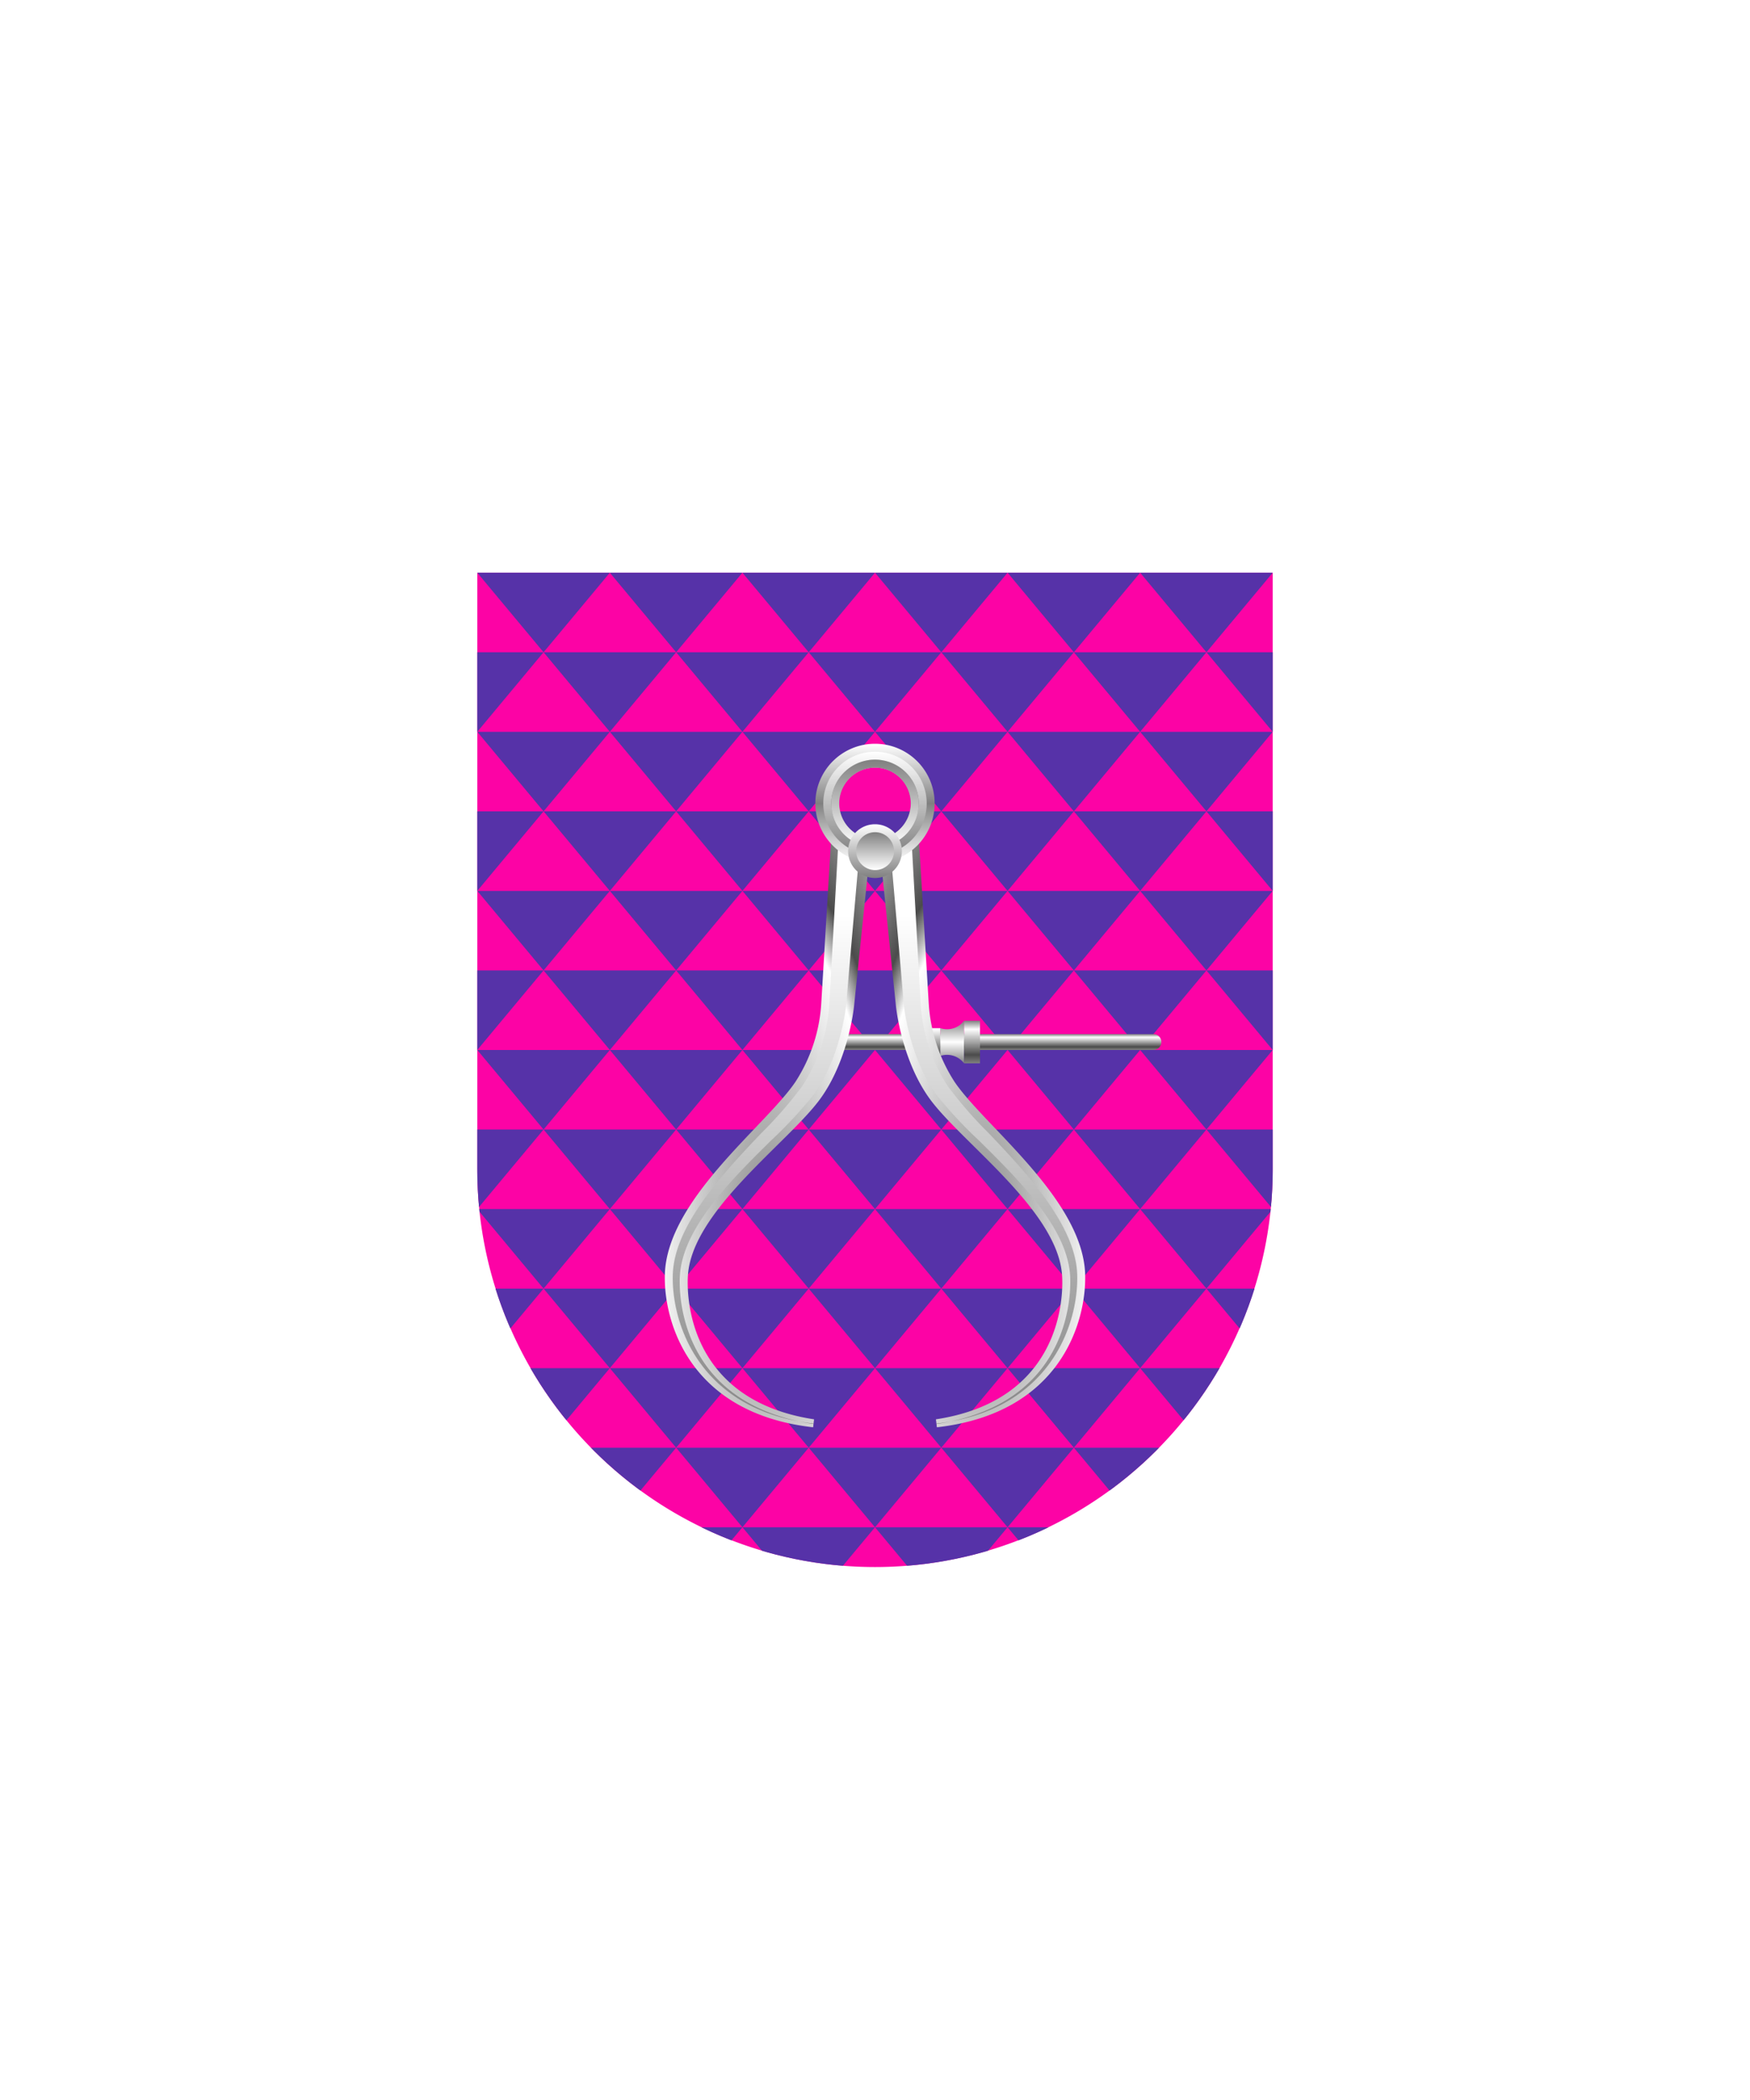 <svg xmlns="http://www.w3.org/2000/svg" xmlns:xlink="http://www.w3.org/1999/xlink" viewBox="0 0 220 264"><symbol id="fi153-a" viewBox="-8.33 -5 16.67 10"><path d="M-8.33 5 0-5 8.33 5H-8.33z" fill="#5632a8"/></symbol><symbol id="fi153-b" viewBox="-16.67 -5 33.33 10"><use height="10" overflow="visible" transform="translate(-8.333)" width="16.67" x="-8.33" xlink:href="#fi153-a" y="-5"/><use height="10" overflow="visible" transform="translate(8.333)" width="16.67" x="-8.33" xlink:href="#fi153-a" y="-5"/></symbol><symbol id="fi153-c" viewBox="-66.67 -5 133.33 10"><use height="10" overflow="visible" transform="translate(-50)" width="33.33" x="-16.67" xlink:href="#fi153-b" y="-5"/><use height="10" overflow="visible" transform="translate(-16.667)" width="33.33" x="-16.67" xlink:href="#fi153-b" y="-5"/><use height="10" overflow="visible" transform="translate(16.667)" width="33.33" x="-16.67" xlink:href="#fi153-b" y="-5"/><use height="10" overflow="visible" transform="translate(50)" width="33.33" x="-16.67" xlink:href="#fi153-b" y="-5"/></symbol><symbol id="fi153-f" viewBox="-70.83 -30 141.67 60"><use height="10" overflow="visible" transform="translate(4.167 25)" width="133.33" x="-66.67" xlink:href="#fi153-c" y="-5"/><use height="10" overflow="visible" transform="translate(-4.167 15)" width="133.33" x="-66.67" xlink:href="#fi153-c" y="-5"/><use height="10" overflow="visible" transform="translate(4.167 5)" width="133.33" x="-66.67" xlink:href="#fi153-c" y="-5"/><use height="10" overflow="visible" transform="translate(-4.167 -5)" width="133.33" x="-66.67" xlink:href="#fi153-c" y="-5"/><use height="10" overflow="visible" transform="translate(4.167 -15)" width="133.33" x="-66.67" xlink:href="#fi153-c" y="-5"/><use height="10" overflow="visible" transform="translate(-4.167 -25)" width="133.33" x="-66.67" xlink:href="#fi153-c" y="-5"/></symbol><path d="M60 72v75a50 50 0 0 0 50 50 50 50 0 0 0 50-50V72Z" fill="#fc03a5"/><defs><path d="M60 72v75c0 27.61 22.38 50 49.99 50h.01c27.61 0 50-22.38 50-49.99V72H60z" id="fi153-d"/></defs><clipPath id="fi153-e"><use overflow="visible" xlink:href="#fi153-d"/></clipPath><g clip-path="url(#fi153-e)"><use height="60" overflow="visible" transform="matrix(1 0 0 -1 122.5 102)" width="141.67" x="-70.83" xlink:href="#fi153-f" y="-30"/><use height="60" overflow="visible" transform="matrix(1 0 0 -1 122.5 162)" width="141.67" x="-70.83" xlink:href="#fi153-f" y="-30"/></g><g clip-path="url(#fi153-e)"><use height="10" overflow="visible" transform="matrix(1 0 0 -1 126.667 197)" width="133.33" x="-66.67" xlink:href="#fi153-c" y="-5"/></g><defs><radialGradient cx=".5" cy=".7" id="h17-a" r="1"><stop offset="0" stop-color="gray"/><stop offset="0.55" stop-color="#fff"/><stop offset="0.64" stop-color="#4b4b4b"/><stop offset="1" stop-color="#fff"/></radialGradient><linearGradient gradientTransform="matrix(1, 0, 0, -1, 0, 16459.63)" gradientUnits="userSpaceOnUse" id="h17-b" x1="12.74" x2="12.74" y1="16381.48" y2="16448.38"><stop offset="0" stop-color="gray"/><stop offset="1" stop-color="#fff"/></linearGradient><filter id="h17-c" name="shadow"><feDropShadow dx="0" dy="2" stdDeviation="0"/></filter><linearGradient gradientTransform="matrix(1, 0, 0, -1, 0, 264)" gradientUnits="userSpaceOnUse" id="h17-d" x1="126" x2="126" y1="132" y2="134"><stop offset="0" stop-color="gray"/><stop offset="0.2" stop-color="#4b4b4b"/><stop offset="0.8" stop-color="#fff"/><stop offset="1" stop-color="gray"/></linearGradient><linearGradient gradientTransform="matrix(1, 0, 0, -1, 0, 264)" gradientUnits="userSpaceOnUse" id="h17-e" x1="119.68" x2="119.68" y1="135.68" y2="130.32"><stop offset="0" stop-color="gray"/><stop offset="0.5" stop-color="#fff"/><stop offset="1" stop-color="gray"/></linearGradient><linearGradient gradientTransform="matrix(1, 0, 0, 1, 0, 0)" id="h17-f" x1="119.93" x2="119.93" xlink:href="#h17-d" y1="133.68" y2="128.32"/><linearGradient gradientTransform="matrix(1, 0, 0, -1, 0, 264)" gradientUnits="userSpaceOnUse" id="h17-g" x1="110" x2="110" y1="170.5" y2="155.5"><stop offset="0" stop-color="#fff"/><stop offset="0.5" stop-color="gray"/><stop offset="1" stop-color="#fff"/></linearGradient><linearGradient gradientTransform="matrix(1, 0, 0, -1, 0, 264)" gradientUnits="userSpaceOnUse" id="h17-h" x1="110" x2="110" y1="169.5" y2="156.5"><stop offset="0" stop-color="#fff"/><stop offset="1" stop-color="gray"/></linearGradient><linearGradient gradientTransform="matrix(1, 0, 0, -1, 0, 264)" id="h17-i" x1="110" x2="110" xlink:href="#h17-b" y1="168.5" y2="157.5"/><linearGradient id="h17-j" x1="110" x2="110" xlink:href="#h17-h" y1="160.38" y2="153.63"/><linearGradient gradientTransform="matrix(1, 0, 0, -1, 0, 264)" id="h17-k" x1="110" x2="110" xlink:href="#h17-b" y1="159.38" y2="154.63"/><symbol id="h17-l" viewBox="0 0 25.8 75.63"><path d="M25.8,3.12l-2,19.4c-.05.55-.79,7-4.27,11.78-4,5.49-16.14,14.08-16.63,22.22C2.72,59.23,3,72.17,18.76,74.58l-.12,1C3.07,73.83-.16,62.29,0,56.39c.26-9.47,12.7-18.72,16.42-24.24a20.45,20.45,0,0,0,3.25-9.95L21,0Z" fill="url(#h17-a)"/><path d="M18.69,75.11C4.37,73.46.83,62.58,1,56.41S7.25,43.73,12.13,38.6a52.3,52.3,0,0,0,5.13-5.89,21.31,21.31,0,0,0,3.42-10.46L21.87,1l2.62,1.87-1.7,19.61c0,.06-.62,6.49-4.08,11.28a54.78,54.78,0,0,1-5.38,5.79c-5.2,5.14-11.08,11-11.44,17-.1,1.62-.46,16,16.78,18.62Z" fill="url(#h17-b)"/></symbol></defs><g filter="url(#h17-c)"><path d="M145,132H106v-2h39a1,1,0,0,1,0,2Z" fill="url(#h17-d)"/><path d="M118.2,129.25v3.5a2.68,2.68,0,0,1,3,.93v-5.36A2.67,2.67,0,0,1,118.2,129.25Z" fill="url(#h17-e)"/><path d="M118.2,129.25v3.5l-1.48-3.5Zm3,4.43h2v-5.36h-2Z" fill="url(#h17-f)"/><use height="75.63" transform="translate(83.58 103.85)" width="25.8" xlink:href="#h17-l"/><use height="75.63" transform="matrix(-1, 0, 0, 1, 136.42, 103.85)" width="25.8" xlink:href="#h17-l"/><path d="M110,107a6,6,0,1,0-6-6A6,6,0,0,0,110,107Z" fill="none" stroke="url(#h17-g)" stroke-width="3"/><path d="M110,107a6,6,0,1,0-6-6A6,6,0,0,0,110,107Z" fill="none" stroke="url(#h17-h)"/><path d="M110,106a5,5,0,1,0-5-5A5,5,0,0,0,110,106Z" fill="none" stroke="url(#h17-i)"/><path d="M110,110.38a3.38,3.38,0,1,0-3.38-3.38A3.39,3.39,0,0,0,110,110.38Z" fill="url(#h17-j)"/><path d="M110,109.38a2.38,2.38,0,1,0-2.37-2.38A2.39,2.39,0,0,0,110,109.38Z" fill="url(#h17-k)"/></g></svg>